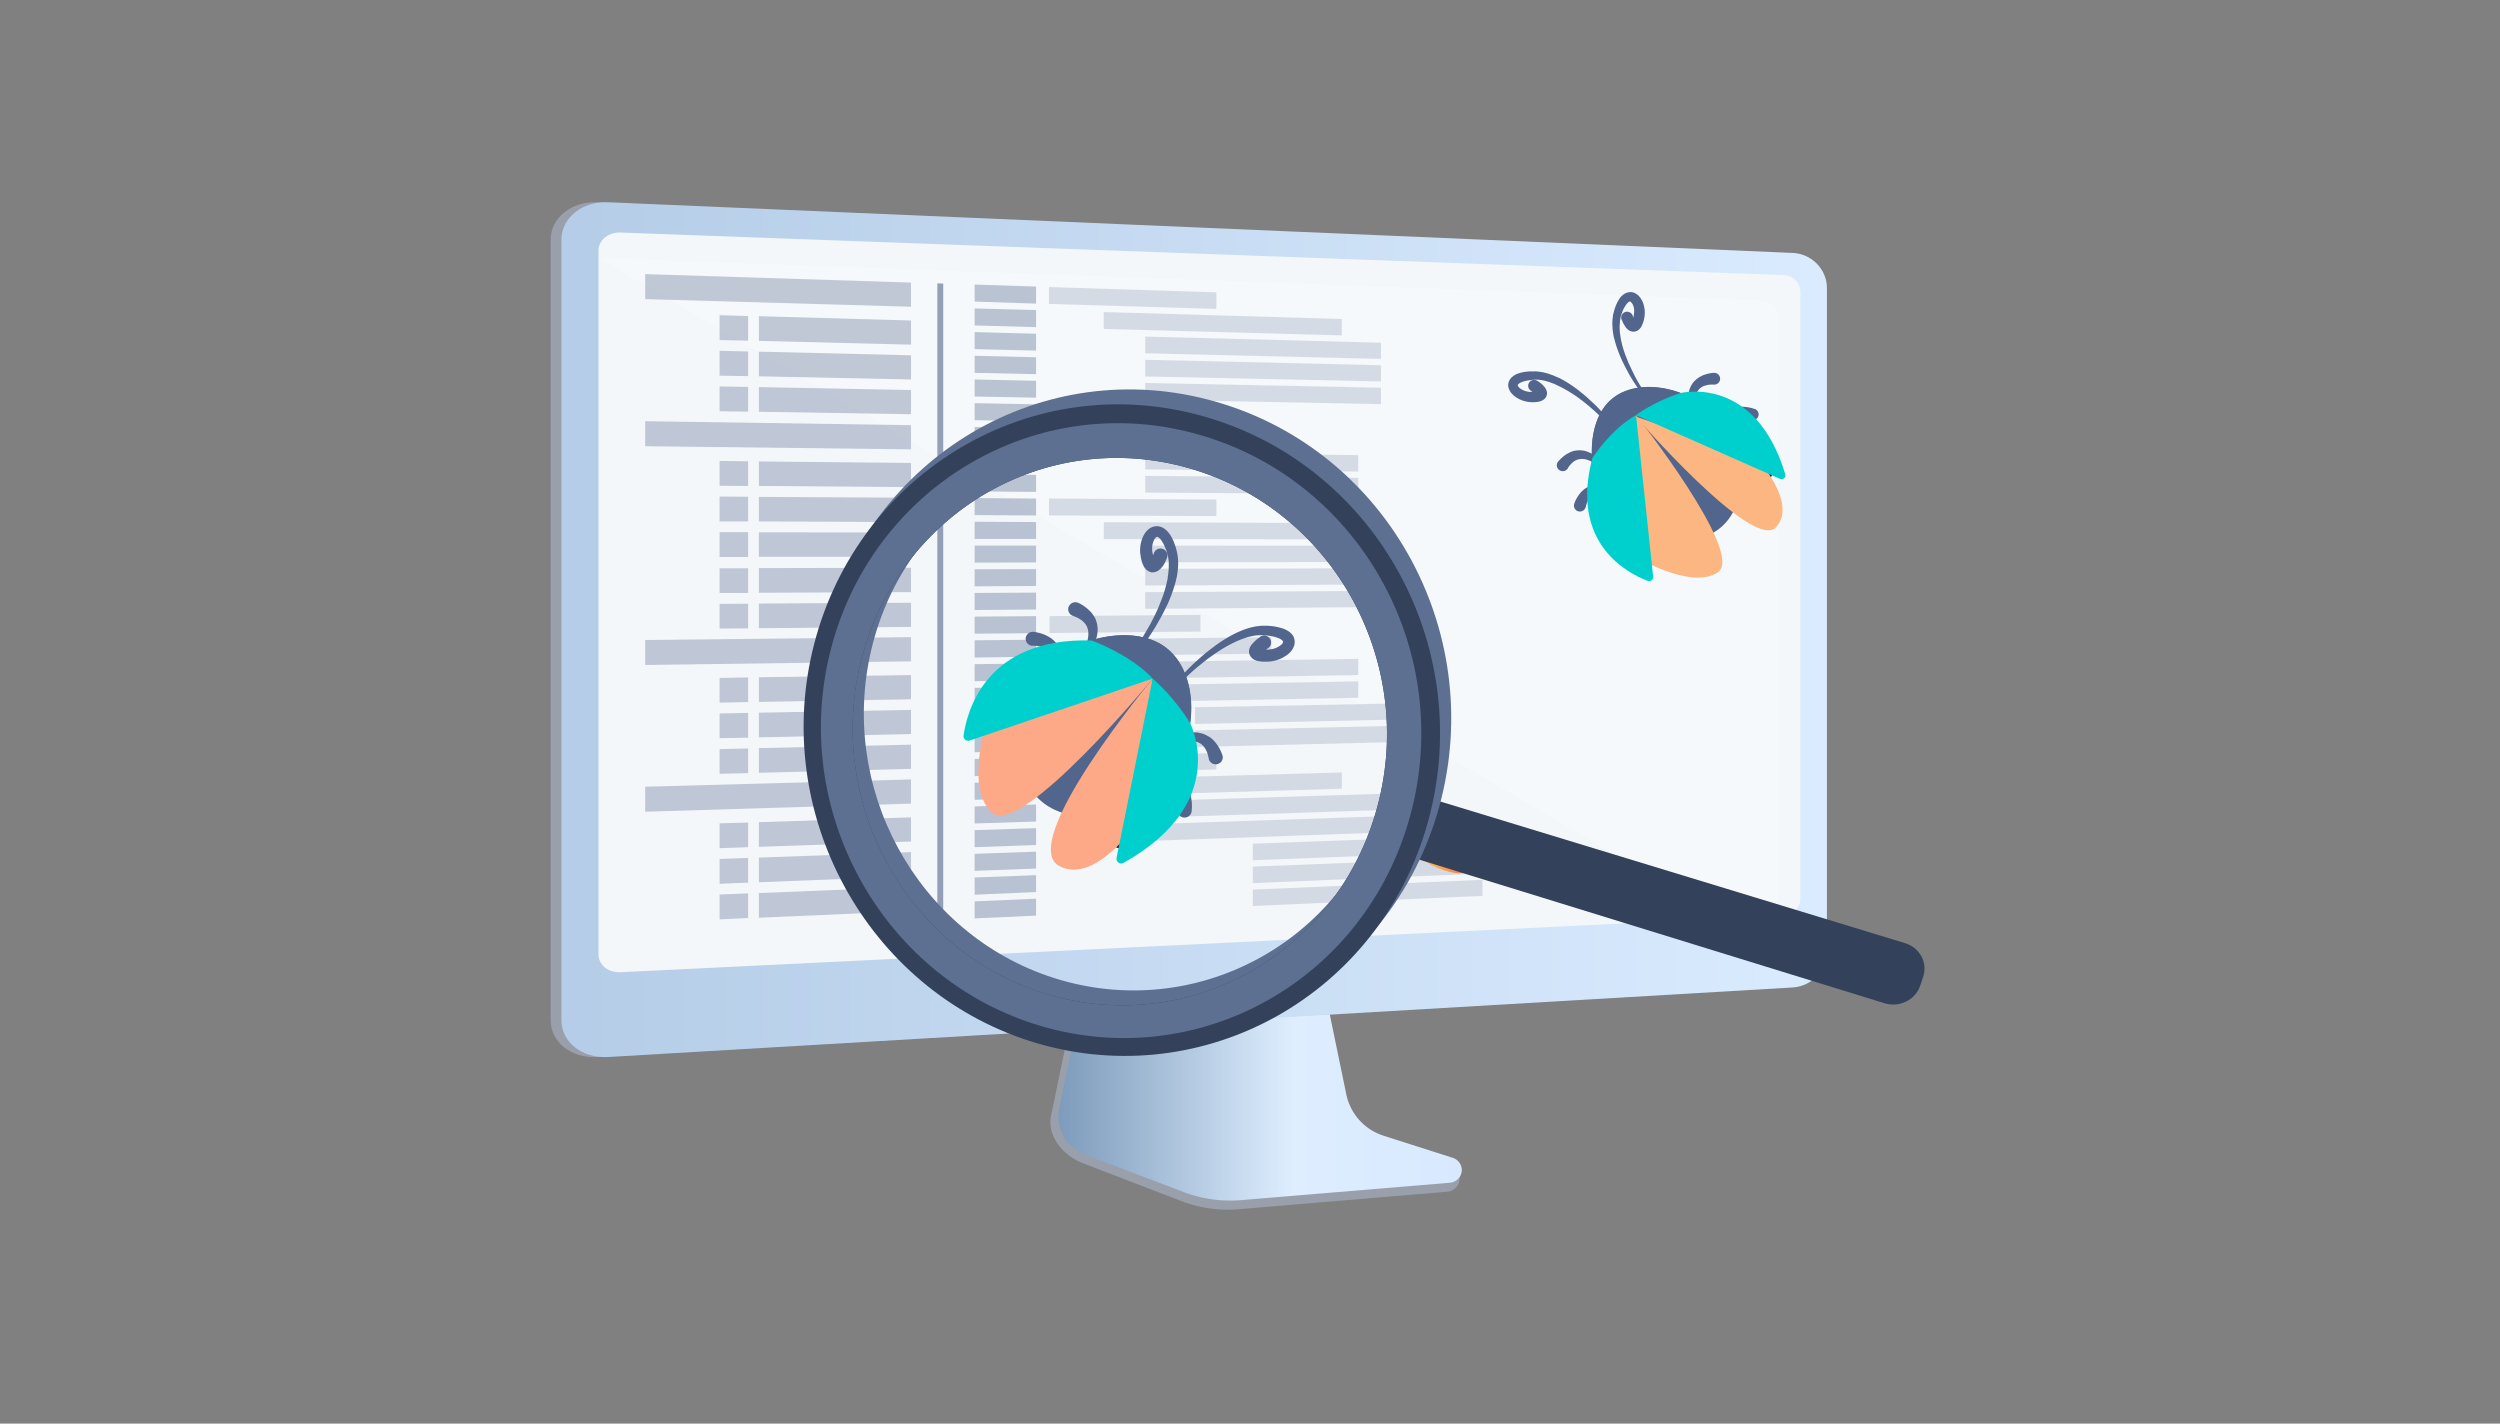 <svg width="216" height="123" fill="none" xmlns="http://www.w3.org/2000/svg"><rect width="100%" height="100%" fill="#808080" stroke="none"/><path d="M119.326 98.824a4.75 4.75 0 01-3.206-3.592l-2.394-11.648-20.411.715-2.51 12.135c-.348 1.703 1.06 3.406 2.684 4.035l8.545 3.291c1.595.616 3.293.859 4.99.716l18.046-1.517a1.12 1.12 0 001.016-.973c.058-.53.435-1.116-.073-1.274l-6.687-1.888z" fill="#99A0AC"/><path d="M119.531 98.123a4.763 4.763 0 01-3.206-3.549l-2.38-11.505-19.917.701-2.51 11.992a3.5 3.5 0 002.205 3.978l8.53 3.248c1.581.601 3.293.844 4.99.701l18.032-1.502a1.121 1.121 0 001.016-.973 1.12 1.12 0 00-.755-1.174l-6.005-1.917z" fill="url(#paint0_linear)"/><path d="M51.596 91.327c-2.219.129-4.018-1.288-4.018-3.163V20.695c0-1.874 1.813-3.32 4.018-3.22l102.824 7.026c1.625.072 2.495-1.23 2.495.372v57.381c0 1.589-1.32 2.962-2.945 3.063l-102.374 6.01z" fill="#99A0AC"/><path d="M52.526 91.326c-2.22.129-4.018-1.288-4.018-3.162v-67.47c0-1.874 1.813-3.32 4.018-3.22l102.374 4.38c1.625.071 2.945 1.416 2.945 3.019v57.38c0 1.59-1.32 2.963-2.945 3.063l-102.374 6.01z" fill="url(#paint1_linear)"/><path d="M154.143 79.106L53.626 83.999c-1.06.058-1.915-.63-1.915-1.53V21.652c0-.901.856-1.603 1.915-1.56l100.502 3.678a1.483 1.483 0 011.422 1.46v52.4c.015.773-.624 1.432-1.407 1.475z" fill="#F4F7FA"/><path opacity=".2" d="M152.267 81.308L51.75 22.295l100.503 3.678c.783.029 1.421.687 1.421 1.46v52.4c.015.774-1.407 1.475-1.407 1.475z" fill="#fff"/><path opacity=".33" d="M78.708 26.503l-22.964-.659v-2.16l22.964.73v2.089z" fill="#52658C"/><path opacity=".36" d="M89.516 26.232l-5.309-.171v-1.474l5.31.172v1.473zm0 2.033l-5.309-.143v-1.474l5.31.143v1.474zm0 2.029l-5.309-.128v-1.474l5.31.143v1.46zm0 2.035l-5.309-.114V30.74l5.31.128v1.46zm0 2.031l-5.309-.1v-1.474l5.31.115v1.46zm0 2.032l-5.309-.086v-1.474l5.31.1v1.46z" fill="#52658C"/><path d="M103.719 36.62l-13.041-.2v-1.474l13.041.23v1.445z" fill="#52658C"/><path opacity=".36" d="M89.516 38.424l-5.309-.058v-1.474l5.31.072v1.46zm0 2.046l-5.309-.057v-1.474l5.31.057v1.474zm0 2.031l-5.309-.042v-1.474l5.31.043V42.5z" fill="#52658C"/><path d="M109.841 38.695l-14.478-.186v-1.46l14.478.215v1.43z" fill="#52658C"/><path opacity=".36" d="M89.516 44.535l-5.309-.028v-1.474l5.31.043v1.46zm0 2.029h-5.309v-1.488l5.31.029v1.46zm0 2.033l-5.309.015v-1.474h5.31v1.46zm0 2.033l-5.309.029v-1.474l5.31-.015v1.46zm0 2.032l-5.309.043V51.23l5.31-.029v1.46zm0 2.046l-5.309.043v-1.474l5.31-.043v1.474zm0 2.032l-5.309.072v-1.489l5.31-.057v1.474zm0 2.032l-5.309.086v-1.474l5.31-.072v1.46zm0 2.032l-5.309.1V59.43l5.31-.086v1.46zm0 2.032l-5.309.114v-1.474l5.31-.1v1.46zm0 2.032l-5.309.128v-1.474l5.31-.114v1.46zm0 2.032l-5.309.157v-1.488l5.31-.13v1.46zm0 2.046l-5.309.157V67.63l5.31-.157v1.474zm0 2.032l-5.309.171v-1.474l5.31-.171v1.474zm0 2.032l-5.309.185v-1.473l5.31-.172v1.46zm0 2.031l-5.309.2v-1.473l5.31-.186v1.46zm0 2.032l-5.309.23v-1.489l5.31-.2v1.46zm0 2.033l-5.309.243v-1.474l5.31-.229v1.46z" fill="#52658C"/><path d="M115.934 28.979l-20.57-.559v-1.46l20.57.602v1.416zm3.381 2.031l-20.368-.486V29.08l20.368.53v1.402zm0 1.948l-20.368-.43v-1.445l20.368.473v1.402zm0 1.96l-20.368-.387v-1.445l20.368.415v1.417zm-1.959 5.824l-18.409-.186V39.11l18.409.215v1.417zm0 1.946l-18.409-.129v-1.445l18.409.172v1.402zm-12.26-15.998l-14.463-.43v-1.459l14.463.458v1.431zm10.838 41.454l-20.57.616v-1.446l20.57-.572v1.402zm3.381 1.846l-20.368.673v-1.445l20.368-.63v1.402zm0 1.945l-20.368.73V71.22l20.368-.687v1.402zm8.772 1.618l-19.845.773v-1.43l19.845-.73v1.387zm0 1.919l-19.845.83v-1.43l19.845-.773v1.373zm0 1.931l-19.845.873v-1.417l19.845-.844v1.388zm-22.991-10.92l-14.463.387v-1.46l14.463-.358v1.431zm10.838-19.889l-20.57-.014v-1.46l20.57.072v1.402zm3.381 1.961l-20.368.028v-1.445l20.368.014v1.403zm0 1.946l-20.368.086v-1.445l20.368-.043v1.402zm0 1.946l-20.368.157V51.16l20.368-.115v1.403zm-15.596 2.118l-13.041.128v-1.46l13.041-.114v1.446zm6.122 1.903l-14.478.186v-1.446l14.478-.157v1.417zm7.515 1.859l-18.409.286v-1.43l18.409-.258v1.402zm0 1.96l-18.409.343v-1.445l18.409-.315v1.417zm4.073 1.863l-18.177.4v-1.445l18.177-.343v1.388zm0 1.944l-18.177.444v-1.431l18.177-.416v1.403zm-16.333-19.503l-14.463-.057v-1.46l14.463.086v1.431z" opacity=".2" fill="#52658C"/><path opacity=".33" d="M78.712 29.78l-13.144-.328v-2.133l13.144.373v2.089zm-16.54-.4l2.466.057v-2.132l-2.466-.071v2.146zm16.54 3.406l-13.144-.272v-2.132l13.144.315v2.089zm-16.54-.329l2.466.042v-2.132l-2.466-.057v2.147zm16.54 3.333l-13.144-.214v-2.132l13.144.258v2.089zm-16.54-.256l2.466.029V33.43l-2.466-.043v2.146zM78.708 57.14l-22.964.315v-2.16l22.964-.244v2.09zm.004 3.277l-13.144.23v-2.133l13.144-.186v2.09zm-16.54.288l2.466-.044V58.53l-2.466.043v2.133zm16.54 2.718l-13.144.286v-2.132l13.144-.243v2.09zm-16.54.356l2.466-.043V61.59l-2.466.057v2.132zm16.54 2.648l-13.144.343v-2.132l13.144-.3v2.089zm-16.54.429l2.466-.057v-2.132l-2.466.057v2.132zm16.536-28.032l-22.964-.271v-2.161l22.964.343v2.09zm.004 3.263l-13.144-.1v-2.118l13.144.129v2.089zm-16.54-.115l2.466.015v-2.132l-2.466-.029v2.146zm16.54 3.135l-13.144-.057v-2.118l13.144.072v2.103zm-16.54-.057h2.466v-2.132l-2.466-.014v2.146zm16.54 6.108l-13.144.058v-2.132l13.144-.03v2.104zm-16.54.072h2.466V49.1h-2.466v2.132zm16.54 2.933l-13.144.114v-2.132l13.144-.071v2.089zm-16.54.145l2.466-.014V52.16l-2.466.015v2.132zm16.54-6.198H65.567v-2.118l13.144.015v2.103zm-16.54.016h2.466v-2.147h-2.466v2.147zm16.536 21.306l-22.964.702v-2.161l22.964-.63v2.09zm.004 3.277l-13.144.458v-2.132l13.144-.415v2.089zm-16.54.573l2.466-.086v-2.132l-2.466.071v2.147zm16.54 2.431l-13.144.515v-2.132l13.144-.472v2.089zm-16.54.647l2.466-.101v-2.132l-2.466.086v2.146zm16.54 2.36l-13.144.572v-2.133l13.144-.53v2.09zm-16.54.713l2.466-.114v-2.132l-2.466.1v2.146z" fill="#52658C"/><path opacity=".6" d="M81.494 78.605l-.508.028V24.486l.508.015v54.104z" fill="#52658C"/><path d="M102.257 64.08s.029 0 .044-.014l.044-.014c.029 0 .072-.014.101-.014.073-.015.145-.015.203-.029.145-.014.276 0 .406.014.261.029.508.115.697.243.029.015.043.03.072.058l.073.057c.043.043.087.086.116.129.043.043.072.1.101.143.029.057.058.1.087.157.116.215.189.458.232.73a.61.61 0 00.711.487.603.603 0 00.494-.702.197.197 0 00-.03-.085v-.015a3.606 3.606 0 00-.522-.987l-.188-.229a2.64 2.64 0 00-.218-.2.95.95 0 00-.247-.172l-.13-.072c-.044-.028-.087-.042-.131-.071a2.392 2.392 0 00-1.117-.215 3.222 3.222 0 00-.536.072c-.087.014-.174.043-.262.071l-.13.043c-.015.014-.044.014-.058.029l-.073.029c-.159.071-.232.243-.159.4.058.129.188.2.319.186l.101-.028zm-7.847-8.2l.044-.07a.108.108 0 00.029-.058.425.425 0 00.057-.114c.044-.086.073-.158.102-.244.058-.157.116-.329.145-.515a2.31 2.31 0 00-.043-1.13c-.015-.043-.03-.1-.044-.143l-.058-.143a2.308 2.308 0 00-.145-.258c-.058-.086-.116-.157-.174-.243-.058-.072-.13-.143-.203-.215a3.53 3.53 0 00-.914-.644h-.015a.61.61 0 00-.826.258c-.16.3-.044.658.26.815l.088.043c.26.086.493.2.696.344a.57.57 0 01.145.114l.13.129c.044.043.073.086.117.143l.043.072a.312.312 0 00.044.071c.101.215.16.458.145.716a1.882 1.882 0 01-.102.6c-.014.03-.014.072-.029.1l-.014.044c0 .014-.015.028-.015.043l-.014.057a.3.3 0 00.203.372.325.325 0 00.348-.143zm6.004 11.705s.029 0 .044.014l.043.014c.029.015.073.015.102.029.072.014.13.043.203.072.131.057.247.114.363.186.232.143.406.314.522.529a.313.313 0 00.043.072l.029.085c.015.058.044.115.058.172a.687.687 0 01.029.172c0 .057.015.114.015.186 0 .243-.029.5-.102.758a.617.617 0 00.421.744c.319.086.653-.1.754-.415.015-.028.015-.057.015-.086v-.014c.044-.358.044-.73-.029-1.116-.015-.1-.044-.186-.073-.286a1.552 1.552 0 00-.101-.272c-.044-.086-.087-.172-.145-.258l-.087-.128c-.029-.043-.058-.072-.087-.115a2.44 2.44 0 00-.914-.672 3.71 3.71 0 00-.522-.172l-.262-.043c-.043 0-.087-.014-.13-.014h-.145a.288.288 0 00-.319.286.31.31 0 00.217.3l.058-.028z" fill="#52658C"/><path d="M96.627 69.589l.029.028.029.043a.299.299 0 01.058.086c.044.057.087.115.116.172.073.114.145.243.189.358.101.243.145.5.116.73 0 .028 0 .057-.015.085l-.014.086c-.015.057-.03.115-.058.172-.015.057-.044.1-.073.157a.957.957 0 01-.101.158c-.146.2-.32.386-.537.558a.603.603 0 00-.102.844c.203.257.595.3.856.1.03-.014.044-.043.073-.057l.014-.014a4.19 4.19 0 00.639-.916c.043-.086.072-.186.115-.272.03-.1.059-.186.073-.286.03-.1.03-.2.044-.3v-.287c-.03-.4-.16-.758-.349-1.073a3.327 3.327 0 00-.319-.43 1.152 1.152 0 00-.188-.186c-.03-.028-.058-.057-.102-.085a.178.178 0 00-.058-.043l-.058-.043a.32.32 0 00-.435.043.32.32 0 00-.015.372h.073z" fill="url(#paint2_linear)"/><path d="M91.71 57.755l.015-.072c0-.029.014-.043.014-.072.015-.042.015-.085.015-.128.014-.086.014-.172.014-.258 0-.172 0-.358-.029-.53a2.413 2.413 0 00-.42-1.044c-.03-.043-.058-.086-.087-.115l-.102-.114a2.488 2.488 0 00-.218-.2c-.072-.072-.159-.115-.246-.172-.087-.043-.174-.1-.261-.143-.348-.172-.725-.258-1.074-.315h-.014a.627.627 0 00-.696.515.62.62 0 00.522.687h.101c.276 0 .537.029.77.086.057.014.115.043.173.057.058.029.116.043.16.072a.521.521 0 01.145.1l.072.057c.03.014.044.043.058.057.174.158.305.387.378.63.043.129.072.258.087.4.014.072.014.144.014.201v.257c.015.172.16.301.32.287a.325.325 0 00.29-.243z" fill="#52658C"/><path d="M89.461 62.033l-.043-.071c-.015-.015-.03-.043-.044-.058-.029-.043-.058-.071-.072-.114a2.379 2.379 0 00-.174-.2 3.212 3.212 0 00-.392-.373c-.29-.228-.638-.4-1.044-.472-.044-.014-.102-.014-.145-.028l-.146-.015h-.304c-.102 0-.203.029-.29.043-.102.029-.189.043-.29.072-.378.114-.711.3-1.001.5l-.015.015a.592.592 0 00-.145.83.61.61 0 00.914.086c.189-.186.406-.344.624-.458.058-.029.116-.043.16-.072.057-.014.115-.043.173-.057a.738.738 0 01.174-.029h.175c.232 0 .478.072.71.2.116.058.232.144.334.23.058.043.102.086.16.143l.072.071.03.043.028.029.044.043a.306.306 0 00.435-.014c.13-.086.145-.23.072-.344z" fill="url(#paint3_linear)"/><path d="M90.217 58.527c-1.958 2.79-3.293 8.128-.246 10.704 2.886 2.447 7.848 1.087 10.415-1.531 3.206-3.291 3.438-9.344.392-11.72-2.35-1.831-5.846-.844-6.165-.744-2.582.759-3.932 2.619-4.396 3.291z" fill="#52658C"/><path d="M94.596 55.236c.319-.1 3.815-1.073 6.165.744 1.741 1.36 2.408 3.921 2.06 6.497-.725-1.13-1.77-2.533-3.235-3.85-1.393-1.259-3.133-2.46-5.295-3.29.102-.043.203-.072.305-.1z" fill="#52658C"/><path d="M98.922 55.537c.203-.272.377-.53.55-.802.175-.272.349-.544.509-.83.159-.286.319-.558.478-.858.145-.286.29-.587.435-.873.262-.601.494-1.216.668-1.86l.029-.115.029-.129c.014-.086.043-.157.058-.243.029-.172.058-.329.072-.5.029-.172.029-.344.044-.516 0-.172 0-.343-.015-.515l-.014-.129c0-.043-.015-.086-.015-.129l-.014-.128c-.015-.043-.015-.086-.029-.13l-.058-.257a.4.4 0 01-.029-.129l-.044-.128a4.391 4.391 0 00-.42-.973 2.257 2.257 0 00-.378-.472 2.512 2.512 0 00-.29-.215 1.105 1.105 0 00-1.19.072 1.519 1.519 0 00-.449.515 2.288 2.288 0 00-.232.558 2.638 2.638 0 00-.102.572c-.014.186-.014.386.015.572.014.1.029.186.043.287l.015.071.014.072c.015.043.03.085.03.128.028.086.057.186.101.287.043.1.087.2.16.314a.38.38 0 00.072.086l.044.043.043.043a.784.784 0 00.305.186.589.589 0 00.217.043c.073 0 .145-.014.218-.029a.756.756 0 00.305-.143c.072-.057.13-.1.174-.143.043-.043.087-.1.13-.143.073-.086.131-.172.174-.257a1.08 1.08 0 00.131-.258c.014-.043.043-.086.058-.129l.029-.071.014-.029.015-.043a.587.587 0 00-.334-.773.601.601 0 00-.783.33c0 .014-.015.028-.015.042v.015l-.014.028-.015.043-.043.086c-.03.057-.058.115-.087.172-.03.057-.058.1-.087.143-.03.043-.044.057-.03.057.015 0 .03-.014.088-.028.029 0 .058-.015.101-.015.03 0 .073.015.102.015.058.014.087.043.102.057v.014a.306.306 0 01-.058-.1c-.03-.057-.044-.114-.073-.172a.197.197 0 01-.03-.1l-.014-.043-.014-.043c-.015-.057-.03-.129-.044-.186-.029-.129-.029-.257-.029-.386s.015-.258.044-.372c.029-.115.072-.23.116-.33.044-.1.116-.171.16-.228.029-.029.043-.029.058-.043.014 0 .029-.014.043-.014.015 0 .044 0 .073.014a.438.438 0 01.101.071c.073.058.16.158.232.272.145.215.276.487.377.773.015.029.029.072.044.1a.272.272 0 01.029.1l.058.2c.014.03.015.072.029.1l.015.101c0 .029.014.072.014.1l.015.115c.029.143.029.286.029.443 0 .143 0 .3-.015.444 0 .157-.029.3-.043.458-.015.071-.03.157-.03.229l-.014.114-.029.115a10.112 10.112 0 01-.537 1.788c-.116.287-.232.587-.362.873-.131.286-.276.573-.421.859-.145.286-.305.558-.464.83-.16.272-.32.544-.494.815a.166.166 0 00.058.244c.117.1.233.086.29 0zm3.406 3.133c.218-.228.45-.443.697-.657.232-.215.478-.415.725-.616.247-.2.493-.4.754-.586.261-.186.523-.372.784-.544a11.63 11.63 0 011.653-.902l.102-.043.102-.043.217-.085c.145-.043.29-.1.435-.143.145-.043.291-.072.436-.1a2.27 2.27 0 01.449-.058l.116-.014h.334l.218.014c.029 0 .072.014.116.014.043 0 .072.015.116.015.304.043.594.1.841.2a.95.95 0 01.319.172.237.237 0 01.087.086c.015.028.029.043.029.057v.043a.227.227 0 01-.029.071.596.596 0 01-.188.2 1.566 1.566 0 01-.305.187 1.58 1.58 0 01-.363.129 3.73 3.73 0 01-.377.057h-.29c-.029 0-.072 0-.101-.015-.073-.014-.131-.014-.189-.028a.314.314 0 01-.116-.043h.014c.015.014.044.029.087.086a.685.685 0 01.044.1.25.25 0 01.014.1c0 .057-.014.072-.014.086 0 .014.014-.014.043-.043l.117-.114c.043-.043.101-.072.159-.115.029-.014.058-.043.087-.057l.044-.029.014-.014.015-.014a.586.586 0 00.217-.816.604.604 0 00-.827-.215c-.014 0-.029.015-.029.029l-.029.029-.029.014-.058.043c-.043.028-.072.057-.116.086-.072.057-.145.114-.217.186a3.38 3.38 0 00-.218.229c-.043.043-.072.085-.116.143a1.167 1.167 0 00-.116.2c-.029.086-.073.186-.073.315 0 .071 0 .143.029.214a.513.513 0 00.087.2c.073.13.175.201.247.258.015.015.044.03.058.043l.058.029c.029.014.073.029.102.043.13.057.246.072.348.086a2.2 2.2 0 00.29.028h.29c.102 0 .203 0 .29-.014.189-.014.392-.057.581-.114a2.7 2.7 0 00.551-.23c.174-.1.348-.2.508-.343.159-.143.304-.315.406-.544a1.076 1.076 0 00.043-.815.823.823 0 00-.217-.344 1.013 1.013 0 00-.276-.229 1.925 1.925 0 00-.551-.257 4.763 4.763 0 00-1.059-.2c-.044 0-.087 0-.131-.015h-.537l-.13.014c-.044 0-.087 0-.131.015l-.13.014c-.174.014-.348.057-.522.1-.16.043-.334.086-.494.143-.159.058-.319.115-.478.186-.073.03-.16.072-.233.1l-.116.058-.116.057c-.609.3-1.16.658-1.697 1.045l-.783.6c-.247.215-.494.416-.74.645-.247.214-.479.443-.711.672-.232.23-.45.458-.682.716-.072.071-.058.186.015.257.072.057.188.057.246-.014z" fill="#52658C"/><path d="M99.6 58.628S88.196 72.45 85.701 70.204c-2.51-2.247-.189-8.843-.189-8.843L99.6 58.628z" fill="#FDA988"/><path d="M99.601 58.628l-1.509 12.678s-3.568 5.137-6.571 3.52c-3.728-2.018 8.08-16.198 8.08-16.198z" fill="#FDA988"/><path d="M99.602 58.627L83.788 63.98c-.29.1-.58-.143-.537-.43.29-2.074 1.915-8.485 11.055-8.213-.015-.014 3.307 1.174 5.294 3.291z" fill="#00D0CD"/><path d="M96.471 74.125l3.119-15.497s1.828 1.53 3.235 3.849c0 0 3.598 6.854-5.76 12.077-.29.172-.652-.086-.594-.43z" fill="#00D0CD"/><path d="M146.442 34.733v-.157c0-.057.014-.114.014-.172.015-.114.044-.229.087-.329.073-.214.189-.4.348-.53.015-.014.044-.028.058-.042l.058-.043a.609.609 0 01.131-.072.433.433 0 01.145-.057c.043-.014.102-.029.145-.043.203-.057.421-.071.653-.057.29.014.522-.2.537-.487a.505.505 0 00-.494-.529h-.101a3.16 3.16 0 00-.929.229 1.588 1.588 0 00-.217.114 1.884 1.884 0 00-.218.144c-.072.042-.13.1-.188.157l-.087.086c-.029.028-.058.071-.087.1a1.963 1.963 0 00-.392.873c-.029.157-.044.3-.044.458 0 .071 0 .143.015.229 0 .043 0 .071.014.114 0 .014 0 .043.015.057l.014.058c.029.143.16.228.305.214a.26.26 0 00.218-.229v-.086zm-8.386 4.851l-.043-.043-.044-.042c-.029-.029-.058-.043-.087-.072a2.186 2.186 0 00-.188-.129 2.215 2.215 0 00-.406-.214c-.291-.13-.61-.2-.958-.172-.043 0-.087 0-.13.014l-.131.014a1.253 1.253 0 00-.247.072 1.142 1.142 0 00-.232.1c-.072.043-.145.072-.217.115a3.041 3.041 0 00-.726.63l-.014.014a.497.497 0 00.058.715.513.513 0 00.725-.057c.015-.014.029-.043.044-.072.116-.2.261-.372.42-.5.044-.043.087-.058.116-.1a.616.616 0 01.131-.072.526.526 0 01.131-.057l.072-.03c.029-.013.044-.013.073-.013.188-.043.42-.043.638.014.116.029.218.072.334.114.058.029.101.058.159.086.029.015.058.029.073.043l.029.029c.014 0 .029.014.029.014l.043.029c.131.071.29.028.348-.1.102-.13.073-.258 0-.33zm10.984-2.676s.014-.014.014-.028l.015-.043a.312.312 0 01.043-.072.506.506 0 01.102-.143c.072-.1.145-.186.217-.257.16-.158.349-.272.537-.33.029 0 .044-.014.073-.014l.072-.014c.044 0 .102-.014.145-.014h.145c.058.014.102.014.16.028.203.043.421.129.624.23a.522.522 0 00.696-.201.507.507 0 00-.203-.687c-.029-.014-.044-.029-.073-.029h-.014c-.29-.1-.609-.171-.943-.186h-.247c-.087.015-.174.015-.246.029-.087.014-.16.043-.247.057l-.116.043a.452.452 0 00-.116.057 1.968 1.968 0 00-.74.63 2.72 2.72 0 00-.232.386c-.029.072-.058.13-.087.2-.014.03-.029.072-.044.1 0 .015-.014.044-.014.058l-.015.057c-.043.143.044.272.175.315a.256.256 0 00.29-.114l.029-.058z" fill="#52658C"/><path d="M149.996 40.385s.014-.014.029-.014l.043-.015.087-.043c.059-.028.117-.043.16-.071a1.55 1.55 0 01.972-.043c.029.014.044.014.073.029l.072.028c.044.029.087.043.131.072a.76.76 0 01.116.086l.116.114c.145.157.261.343.362.544.116.257.436.358.697.243.261-.114.362-.43.246-.687-.014-.028-.029-.043-.043-.071l-.015-.015a2.934 2.934 0 00-.652-.686 1.047 1.047 0 00-.204-.144 1.144 1.144 0 00-.232-.114.755.755 0 00-.232-.086l-.13-.029c-.044-.014-.087-.014-.131-.028a2.214 2.214 0 00-.972.071c-.145.043-.29.115-.421.186-.072.043-.13.072-.188.115-.029.014-.058.043-.087.057-.015.014-.029.029-.044.029l-.058.043c-.116.086-.13.243-.043.357.072.1.203.13.304.072h.044z" fill="url(#paint4_linear)"/><path d="M139.115 42.145l-.058-.028c-.015-.015-.029-.015-.058-.029-.029-.014-.073-.029-.102-.043-.073-.029-.145-.043-.218-.071a1.63 1.63 0 00-.449-.072 2.038 2.038 0 00-.958.143.45.45 0 00-.116.057l-.116.058c-.072.043-.145.086-.203.143-.072.057-.13.114-.189.171a.968.968 0 00-.159.186 2.945 2.945 0 00-.464.83v.015a.51.51 0 00.29.658c.261.1.566-.029.667-.286.015-.029.015-.058.029-.072a2.07 2.07 0 01.218-.615l.087-.129c.029-.043.058-.086.101-.114.029-.043.073-.072.102-.1l.058-.044c.014-.014.043-.028.058-.042a1.21 1.21 0 01.609-.186c.116-.015.232-.015.348 0 .058 0 .116.014.174.028.029 0 .058.014.087.014l.044.015c.015 0 .029.014.029.014l.058.014c.145.03.276-.071.305-.214-.015-.129-.073-.243-.174-.3z" fill="#52658C"/><path d="M142.282 44.807l-.058.015c-.015 0-.044.014-.058.014-.029.014-.073.029-.102.043a1.29 1.29 0 00-.203.1 2.167 2.167 0 00-.377.258 1.836 1.836 0 00-.595.758c-.015.043-.029.072-.044.115l-.043.114c-.015.086-.044.158-.058.243-.015.086-.015.172-.029.244 0 .086 0 .171.014.243.029.329.116.63.232.916v.014a.534.534 0 00.682.286.52.52 0 00.29-.672.311.311 0 00-.043-.072c-.116-.2-.218-.4-.261-.6-.015-.058-.015-.101-.029-.144 0-.043-.015-.1-.015-.143v-.143l.015-.072c0-.028.014-.043.014-.071.044-.186.16-.387.305-.544a1.32 1.32 0 01.261-.229c.044-.029.102-.072.145-.1.029-.015.044-.029.073-.043l.043-.014c.015 0 .029-.015.029-.015l.044-.028c.116-.072.145-.244.072-.358-.072-.114-.188-.157-.304-.114z" fill="url(#paint5_linear)"/><path d="M139.48 43.518c1.973 2.133 6.209 4.25 8.951 2.247 2.611-1.903 2.408-6.21.696-8.815-2.147-3.248-7.195-4.593-9.778-2.561-1.987 1.574-1.827 4.622-1.813 4.894.16 2.275 1.465 3.734 1.944 4.235z" fill="#52658C"/><path d="M137.55 39.313c-.015-.286-.174-3.334 1.813-4.894 1.48-1.173 3.757-1.23 5.846-.457a16.784 16.784 0 00-3.858 1.903 14.177 14.177 0 00-3.787 3.706c0-.086-.014-.172-.014-.258z" fill="#52658C"/><path d="M138.623 35.835a23.898 23.898 0 00-.566-.615c-.188-.2-.392-.386-.595-.572-.203-.186-.406-.373-.623-.559-.218-.171-.436-.357-.653-.515a10.61 10.61 0 00-1.436-.901l-.102-.043-.101-.043c-.073-.029-.131-.057-.204-.086a3.356 3.356 0 00-.406-.157c-.13-.058-.275-.086-.42-.129-.146-.029-.291-.072-.436-.086l-.116-.014c-.043 0-.072-.015-.116-.015l-.116-.014c-.043 0-.072-.014-.116 0h-.464c-.29.029-.595.057-.9.158a1.518 1.518 0 00-.464.214c-.072.058-.159.115-.232.2a1.06 1.06 0 00-.188.301 1.042 1.042 0 00-.058.372c0 .115.043.23.087.33.087.2.203.343.348.471.13.13.275.215.42.3.146.087.305.144.465.201.159.043.319.086.493.1.087.015.159.015.247.015h.232c.087 0 .159-.015.246-.029.087-.014.189-.029.305-.071l.087-.043.043-.029c.015-.014.029-.014.058-.029a.753.753 0 00.218-.214.905.905 0 00.073-.172.857.857 0 00.029-.186.69.69 0 00-.058-.272.95.95 0 00-.087-.172c-.029-.042-.058-.085-.102-.128-.058-.072-.131-.143-.189-.2a1.841 1.841 0 00-.188-.158c-.029-.029-.058-.043-.102-.072l-.043-.028-.029-.014-.029-.015a.516.516 0 00-.711.129.5.5 0 00.13.701c.015 0 .015.014.029.014 0 0 .015 0 .015.015l.014.014.029.029c.03.014.044.028.073.043.044.028.087.071.131.1.043.028.072.071.101.1.029.029.044.057.044.043 0-.014-.015-.029-.015-.072 0-.028 0-.057.015-.086.014-.028.014-.057.029-.085.029-.043.058-.072.072-.072h.015c-.015.014-.058.014-.102.029-.043.014-.101.014-.159.028-.029 0-.058 0-.087.015h-.247c-.116 0-.218-.03-.319-.043a1.325 1.325 0 01-.305-.115 1.166 1.166 0 01-.261-.157.809.809 0 01-.16-.172c-.014-.029-.014-.043-.029-.057v-.043c0-.014.015-.029.029-.057.015-.029.044-.043.073-.072a1 1 0 01.276-.143c.217-.086.464-.129.725-.157.029 0 .058-.015.101-.015.03 0 .073-.014.102-.014l.189-.014h.261l.087.014a3.467 3.467 0 01.754.157c.131.029.247.086.377.13.058.028.116.042.189.07l.087.044.087.043c.479.214.957.486 1.407.772.218.143.45.3.667.473.218.157.436.329.639.5.203.172.42.358.609.53.203.186.392.372.58.558a.16.16 0 00.218 0c.087-.1.087-.2.029-.258zm3.293-2.203c-.145-.23-.29-.458-.421-.687-.13-.23-.261-.473-.377-.716l-.348-.73c-.116-.243-.203-.5-.305-.744a8.377 8.377 0 01-.435-1.53l-.014-.1-.015-.101c-.014-.072-.014-.129-.029-.186-.014-.129-.029-.258-.029-.387-.015-.128 0-.257 0-.386.014-.129.015-.257.029-.372l.015-.086c0-.028.014-.057.014-.086l.015-.085c0-.029.014-.058.014-.086l.058-.172c.015-.029.015-.057.029-.086a.195.195 0 00.029-.086 2.8 2.8 0 01.334-.658 1.03 1.03 0 01.203-.229c.029-.029.072-.043.087-.057.029-.014.043-.014.058-.014.014 0 .029 0 .029.014.014 0 .029.014.058.043.043.043.102.1.145.186.044.086.073.186.102.286.029.1.029.215.029.315 0 .114-.015.215-.029.329-.015.057-.029.1-.029.157l-.015.043-.014.043c-.015.029-.015.057-.029.086-.015.057-.044.1-.059.143-.014.043-.043.086-.058.086.015-.014.044-.029.088-.057.029-.015.058-.015.087-.015.029 0 .058 0 .087.015.043.014.058.028.072.028.015.015-.014-.014-.029-.043-.014-.028-.043-.071-.072-.114-.029-.043-.044-.1-.073-.143-.014-.029-.014-.057-.029-.086l-.014-.043v-.028a.528.528 0 00-.639-.344.518.518 0 00-.348.63c0 .014.015.028.015.028l.014.029.015.029.029.057c.014.043.029.071.043.114.029.072.073.143.116.215.044.071.087.143.145.229a.381.381 0 00.102.114.74.74 0 00.406.243.408.408 0 00.189.015c.058 0 .13-.014.188-.029a.735.735 0 00.261-.157l.044-.043.043-.043c.015-.029.044-.057.058-.072.073-.1.102-.186.145-.271.029-.086.058-.158.087-.244.015-.043.029-.071.029-.114l.015-.057.014-.058.044-.243c.015-.157.029-.329.015-.486a2.86 2.86 0 00-.088-.487 1.633 1.633 0 00-.203-.472 1.344 1.344 0 00-.377-.444 1.503 1.503 0 00-.304-.157.834.834 0 00-.378-.029c-.13.015-.232.058-.333.1-.102.058-.174.115-.247.172a1.334 1.334 0 00-.319.4 3.216 3.216 0 00-.363.83.272.272 0 00-.029.1c-.014.03-.014.072-.029.101l-.058.215c-.014.043-.014.071-.014.114l-.015.115c0 .043-.014.071-.014.114l-.015.115c-.014.143-.014.3-.014.443.014.143.014.286.029.43.014.143.043.286.058.429l.043.214.029.1.029.1c.131.544.334 1.074.552 1.59.116.257.232.5.362.758l.392.73c.145.242.276.472.435.7.145.23.305.458.464.687.044.072.145.086.218.029a.197.197 0 000-.2z" fill="#52658C"/><path d="M141.351 35.863s9.444 11.963 7.079 13.58c-2.365 1.617-7.471-1.531-7.471-1.531l.392-12.049z" fill="#FBB681"/><path d="M141.32 35.993l10.402 3.52s3.684 3.95 1.711 6.053c-2.001 2.103-12.113-9.573-12.113-9.573z" fill="#FBB681"/><path d="M141.351 35.863l1.48 13.966c.029.258-.218.444-.465.358-1.682-.63-6.76-3.191-4.787-10.603-.014-.015 1.61-2.505 3.772-3.721z" fill="#00D0CD"/><path d="M153.783 41.372l-12.447-5.509s1.639-1.202 3.859-1.903c0 0 6.441-1.646 9.052 7.011.101.272-.189.516-.464.401z" fill="#00D0CD"/><path d="M128.343 74.15s-2.109-.206-3.382-.746c-1.256-.54-2.077.239-1.964.763.112.524 2.19 1.27 3.027 1.287.838.031 2.319-1.303 2.319-1.303z" fill="url(#paint6_linear)"/><path d="M165.9 85.177l.257-.762c.419-1.224-.274-2.526-1.546-2.923l-43.532-13.266-1.53 5.1 43.291 13.36c1.272.382 2.641-.286 3.06-1.509z" fill="#33425A"/><path d="M71.3 54.389c3.834-14.917 18.843-23.924 33.676-19.699 15.122 4.29 23.77 20.445 19.18 35.68-4.477 14.853-19.857 22.875-34.206 18.3-14.108-4.51-22.386-19.698-18.65-34.28zm48.492 14.662c3.801-12.74-3.446-26.243-16.073-29.865-12.416-3.574-25.059 3.908-28.312 16.442-3.188 12.295 3.785 25.1 15.686 28.88 12.095 3.829 24.979-2.97 28.699-15.457z" fill="#5D7092"/><path d="M70.334 55.676c3.832-14.917 18.842-23.924 33.675-19.698 15.122 4.289 23.77 20.445 19.18 35.68-4.493 14.852-19.873 22.875-34.222 18.284C74.875 85.43 66.58 70.259 70.334 55.676zm48.491 14.647c3.801-12.74-3.447-26.243-16.073-29.865C90.32 36.883 77.693 44.38 74.44 56.915c-3.189 12.296 3.785 25.1 15.686 28.88 12.095 3.829 24.979-2.986 28.699-15.472z" fill="#33425A"/><path d="M71.784 56.104C75.408 42.03 89.58 33.562 103.575 37.55c14.237 4.05 22.386 19.27 18.07 33.614-4.22 14.043-18.714 21.636-32.258 17.316-13.335-4.258-21.162-18.603-17.603-32.376zm47.042 14.218c3.801-12.74-3.446-26.243-16.072-29.865-12.433-3.575-25.06 3.924-28.313 16.457-3.188 12.296 3.785 25.1 15.686 28.88 12.095 3.83 24.979-2.986 28.699-15.472z" fill="#5D7092"/><defs><linearGradient id="paint0_linear" x1="91.443" y1="93.398" x2="126.297" y2="93.398" gradientUnits="userSpaceOnUse"><stop stop-color="#7D9BBB"/><stop offset=".583" stop-color="#DEEEFF"/><stop offset="1" stop-color="#D8E8FF"/></linearGradient><linearGradient id="paint1_linear" x1="46.655" y1="54.656" x2="160.897" y2="54.656" gradientUnits="userSpaceOnUse"><stop stop-color="#B4CCE7"/><stop offset="1" stop-color="#DBECFF"/></linearGradient><linearGradient id="paint2_linear" x1="96.767" y1="73.231" x2="97.554" y2="68.878" gradientUnits="userSpaceOnUse"><stop stop-color="#311944"/><stop offset="1" stop-color="#893976"/></linearGradient><linearGradient id="paint3_linear" x1="85.292" y1="61.768" x2="89.767" y2="61.513" gradientUnits="userSpaceOnUse"><stop stop-color="#311944"/><stop offset="1" stop-color="#893976"/></linearGradient><linearGradient id="paint4_linear" x1="153.093" y1="40.961" x2="149.605" y2="39.436" gradientUnits="userSpaceOnUse"><stop stop-color="#311944"/><stop offset="1" stop-color="#893976"/></linearGradient><linearGradient id="paint5_linear" x1="141.269" y1="48.164" x2="141.897" y2="44.452" gradientUnits="userSpaceOnUse"><stop stop-color="#311944"/><stop offset="1" stop-color="#893976"/></linearGradient><linearGradient id="paint6_linear" x1="123.56" y1="72.979" x2="127.556" y2="75.433" gradientUnits="userSpaceOnUse"><stop stop-color="#FFC444"/><stop offset=".996" stop-color="#F36F56"/></linearGradient></defs></svg>